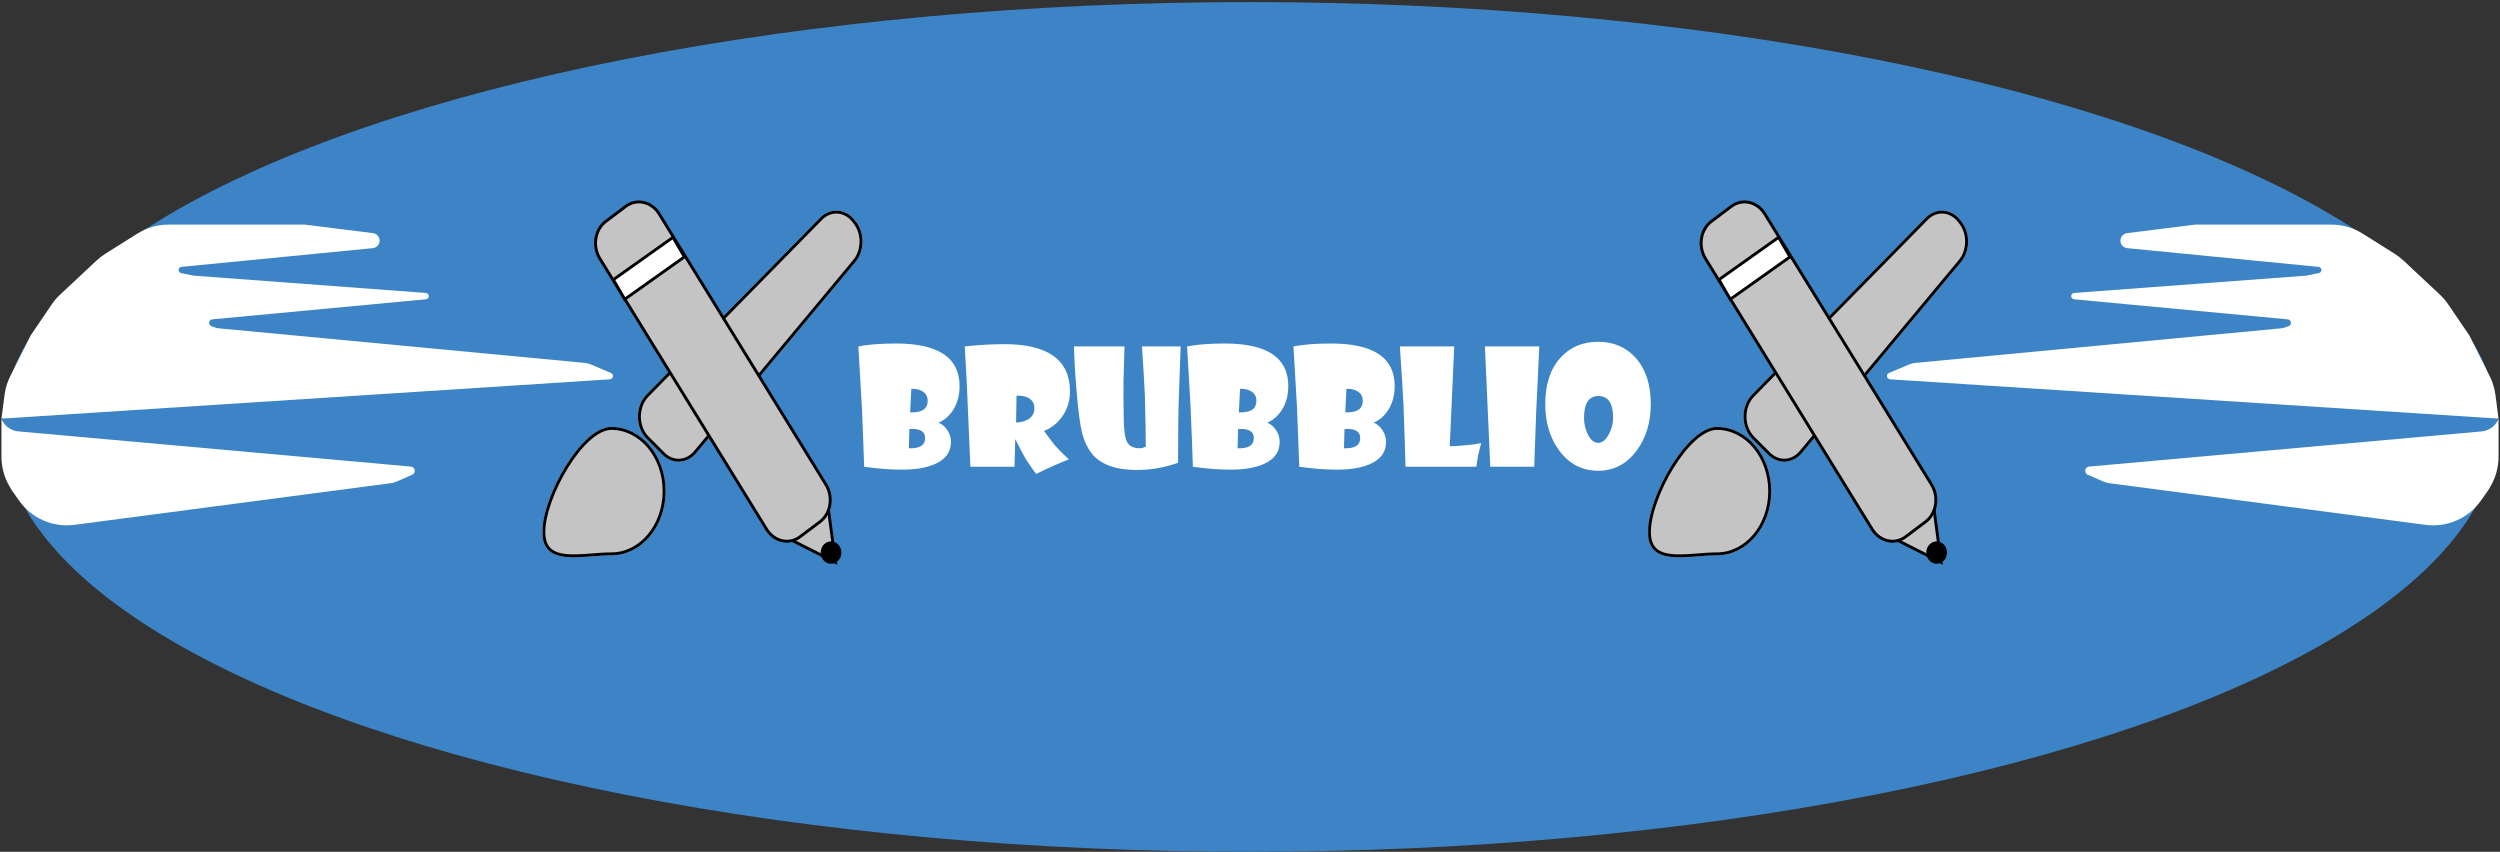 <svg width="857" height="292" viewBox="0 0 857 292" fill="none" xmlns="http://www.w3.org/2000/svg">
<rect x="0" y="0" width="857" height="292" fill="#333333" stroke="none"/>
<ellipse cx="428.497" cy="146.357" rx="427.773" ry="145.643" fill="#3C84C6"/>
<g clip-path="url(#clip0_6_17)">
<path d="M221.982 135.592L281.495 74.993C284.753 71.675 289.635 72.005 292.556 75.74L293.016 76.329C295.934 80.059 295.856 85.859 292.841 89.478L238.305 154.943C235.371 158.465 230.651 158.716 227.464 155.518L222.027 150.063C218.262 146.286 218.241 139.401 221.982 135.592Z" fill="#C4C4C4"/>
<path d="M221.982 135.592L281.495 74.993C284.753 71.675 289.635 72.005 292.556 75.74L293.016 76.329C295.934 80.059 295.856 85.859 292.841 89.478L238.305 154.943C235.371 158.465 230.651 158.716 227.464 155.518L222.027 150.063C218.262 146.286 218.241 139.401 221.982 135.592Z" stroke="#C4C4C4"/>
<path d="M221.982 135.592L281.495 74.993C284.753 71.675 289.635 72.005 292.556 75.74L293.016 76.329C295.934 80.059 295.856 85.859 292.841 89.478L238.305 154.943C235.371 158.465 230.651 158.716 227.464 155.518L222.027 150.063C218.262 146.286 218.241 139.401 221.982 135.592Z" stroke="black"/>
<path d="M227.663 168.361C227.663 180.236 219.561 189.861 209.567 189.861C207.467 189.861 205.236 190.035 203.031 190.207C202.533 190.246 202.037 190.285 201.544 190.321C198.854 190.52 196.257 190.657 193.985 190.42C191.707 190.182 189.819 189.574 188.505 188.345C187.215 187.138 186.421 185.278 186.421 182.362C186.421 179.419 187.232 175.721 188.631 171.806C190.028 167.899 191.999 163.812 194.288 160.101C196.578 156.387 199.177 153.065 201.825 150.676C204.48 148.28 207.142 146.861 209.567 146.861C219.561 146.861 227.663 156.487 227.663 168.361Z" fill="#C4C4C4"/>
<path d="M227.663 168.361C227.663 180.236 219.561 189.861 209.567 189.861C207.467 189.861 205.236 190.035 203.031 190.207C202.533 190.246 202.037 190.285 201.544 190.321C198.854 190.52 196.257 190.657 193.985 190.42C191.707 190.182 189.819 189.574 188.505 188.345C187.215 187.138 186.421 185.278 186.421 182.362C186.421 179.419 187.232 175.721 188.631 171.806C190.028 167.899 191.999 163.812 194.288 160.101C196.578 156.387 199.177 153.065 201.825 150.676C204.48 148.28 207.142 146.861 209.567 146.861C219.561 146.861 227.663 156.487 227.663 168.361Z" stroke="#C4C4C4"/>
<path d="M227.663 168.361C227.663 180.236 219.561 189.861 209.567 189.861C207.467 189.861 205.236 190.035 203.031 190.207C202.533 190.246 202.037 190.285 201.544 190.321C198.854 190.52 196.257 190.657 193.985 190.42C191.707 190.182 189.819 189.574 188.505 188.345C187.215 187.138 186.421 185.278 186.421 182.362C186.421 179.419 187.232 175.721 188.631 171.806C190.028 167.899 191.999 163.812 194.288 160.101C196.578 156.387 199.177 153.065 201.825 150.676C204.48 148.28 207.142 146.861 209.567 146.861C219.561 146.861 227.663 156.487 227.663 168.361Z" stroke="black"/>
<path d="M283.263 169.246L286.398 192.766L266.841 182.878L283.263 169.246Z" fill="#C4C4C4" stroke="black"/>
<path d="M214.491 70.755L207.667 75.893C203.936 78.701 203.027 84.409 205.635 88.643L262.785 181.414C265.393 185.648 270.531 186.804 274.262 183.996L281.086 178.859C284.816 176.051 285.726 170.342 283.118 166.108L225.968 73.337C223.36 69.103 218.221 67.947 214.491 70.755Z" fill="#C4C4C4" stroke="black"/>
<path d="M230.708 81.35L210.259 95.872L214.159 102.583L234.608 88.062L230.708 81.35Z" fill="white" stroke="black"/>
<g style="mix-blend-mode:color-burn">
<g style="mix-blend-mode:color-burn">
<path d="M287.931 189.42C287.931 191.23 286.594 192.758 284.88 192.758C283.166 192.758 281.829 191.23 281.829 189.42C281.829 187.61 283.166 186.082 284.88 186.082C286.594 186.082 287.931 187.61 287.931 189.42Z" fill="black"/>
</g>
<g style="mix-blend-mode:color-burn">
<path d="M287.931 189.42C287.931 191.23 286.594 192.758 284.88 192.758C283.166 192.758 281.829 191.23 281.829 189.42C281.829 187.61 283.166 186.082 284.88 186.082C286.594 186.082 287.931 187.61 287.931 189.42Z" stroke="black"/>
</g>
</g>
</g>
<g clip-path="url(#clip1_6_17)">
<path d="M600.982 135.592L660.495 74.993C663.753 71.675 668.635 72.005 671.556 75.74L672.016 76.329C674.934 80.059 674.856 85.859 671.841 89.478L617.305 154.943C614.371 158.465 609.651 158.716 606.464 155.518L601.027 150.063C597.262 146.286 597.241 139.401 600.982 135.592Z" fill="#C4C4C4"/>
<path d="M600.982 135.592L660.495 74.993C663.753 71.675 668.635 72.005 671.556 75.74L672.016 76.329C674.934 80.059 674.856 85.859 671.841 89.478L617.305 154.943C614.371 158.465 609.651 158.716 606.464 155.518L601.027 150.063C597.262 146.286 597.241 139.401 600.982 135.592Z" stroke="#C4C4C4"/>
<path d="M600.982 135.592L660.495 74.993C663.753 71.675 668.635 72.005 671.556 75.74L672.016 76.329C674.934 80.059 674.856 85.859 671.841 89.478L617.305 154.943C614.371 158.465 609.651 158.716 606.464 155.518L601.027 150.063C597.262 146.286 597.241 139.401 600.982 135.592Z" stroke="black"/>
<path d="M606.663 168.361C606.663 180.236 598.561 189.861 588.567 189.861C586.467 189.861 584.236 190.035 582.031 190.207C581.533 190.246 581.037 190.285 580.544 190.321C577.854 190.52 575.257 190.657 572.985 190.42C570.707 190.182 568.819 189.574 567.505 188.345C566.215 187.138 565.421 185.278 565.421 182.362C565.421 179.419 566.232 175.721 567.631 171.806C569.028 167.899 570.999 163.812 573.288 160.101C575.578 156.387 578.177 153.065 580.825 150.676C583.48 148.28 586.142 146.861 588.567 146.861C598.561 146.861 606.663 156.487 606.663 168.361Z" fill="#C4C4C4"/>
<path d="M606.663 168.361C606.663 180.236 598.561 189.861 588.567 189.861C586.467 189.861 584.236 190.035 582.031 190.207C581.533 190.246 581.037 190.285 580.544 190.321C577.854 190.52 575.257 190.657 572.985 190.42C570.707 190.182 568.819 189.574 567.505 188.345C566.215 187.138 565.421 185.278 565.421 182.362C565.421 179.419 566.232 175.721 567.631 171.806C569.028 167.899 570.999 163.812 573.288 160.101C575.578 156.387 578.177 153.065 580.825 150.676C583.48 148.28 586.142 146.861 588.567 146.861C598.561 146.861 606.663 156.487 606.663 168.361Z" stroke="#C4C4C4"/>
<path d="M606.663 168.361C606.663 180.236 598.561 189.861 588.567 189.861C586.467 189.861 584.236 190.035 582.031 190.207C581.533 190.246 581.037 190.285 580.544 190.321C577.854 190.52 575.257 190.657 572.985 190.42C570.707 190.182 568.819 189.574 567.505 188.345C566.215 187.138 565.421 185.278 565.421 182.362C565.421 179.419 566.232 175.721 567.631 171.806C569.028 167.899 570.999 163.812 573.288 160.101C575.578 156.387 578.177 153.065 580.825 150.676C583.48 148.28 586.142 146.861 588.567 146.861C598.561 146.861 606.663 156.487 606.663 168.361Z" stroke="black"/>
<path d="M662.263 169.246L665.398 192.766L645.841 182.878L662.263 169.246Z" fill="#C4C4C4" stroke="black"/>
<path d="M593.491 70.755L586.667 75.893C582.936 78.701 582.027 84.409 584.635 88.643L641.785 181.414C644.393 185.648 649.531 186.804 653.262 183.996L660.086 178.859C663.816 176.051 664.726 170.342 662.118 166.108L604.968 73.337C602.36 69.103 597.221 67.947 593.491 70.755Z" fill="#C4C4C4" stroke="black"/>
<path d="M609.708 81.35L589.259 95.872L593.159 102.583L613.608 88.062L609.708 81.35Z" fill="white" stroke="black"/>
<g style="mix-blend-mode:color-burn">
<g style="mix-blend-mode:color-burn">
<path d="M666.931 189.42C666.931 191.23 665.594 192.758 663.88 192.758C662.166 192.758 660.829 191.23 660.829 189.42C660.829 187.61 662.166 186.082 663.88 186.082C665.594 186.082 666.931 187.61 666.931 189.42Z" fill="black"/>
</g>
<g style="mix-blend-mode:color-burn">
<path d="M666.931 189.42C666.931 191.23 665.594 192.758 663.88 192.758C662.166 192.758 660.829 191.23 660.829 189.42C660.829 187.61 662.166 186.082 663.88 186.082C665.594 186.082 666.931 187.61 666.931 189.42Z" stroke="black"/>
</g>
</g>
</g>
<path d="M328.943 132.339C328.943 135.562 328.173 138.346 326.633 140.691C325.326 142.66 323.697 144.057 321.746 144.88C322.999 145.417 324.019 146.304 324.807 147.539C325.595 148.774 325.989 150.09 325.989 151.487C325.989 154.96 324.136 157.502 320.43 159.114C317.565 160.367 313.805 160.994 309.15 160.994C305.14 160.994 300.834 160.662 296.233 160C296.108 155.828 295.848 149.025 295.454 139.59C295.186 134.523 294.783 127.576 294.246 118.75C297.647 118.088 301.953 117.756 307.163 117.756C321.683 117.756 328.943 122.617 328.943 132.339ZM318.013 137.388C318.013 136.009 317.458 134.953 316.348 134.219C315.345 133.556 314.029 133.243 312.4 133.279L311.997 141.362C316.007 141.506 318.013 140.181 318.013 137.388ZM317.126 150.144C317.126 148.067 315.64 147.029 312.668 147.029C312.364 147.029 312.051 147.047 311.729 147.083L311.567 153.662C315.273 153.823 317.126 152.651 317.126 150.144ZM366.782 134.192C366.782 137.486 365.86 140.404 364.016 142.947C362.387 145.167 360.346 146.76 357.893 147.727C358.412 148.533 359.692 150.225 361.733 152.803C362.754 153.984 364.312 155.542 366.406 157.476C365.565 157.78 363.712 158.55 360.847 159.785C358.842 160.698 356.953 161.593 355.181 162.471C354.661 161.826 353.507 160.161 351.716 157.476C350.893 156.115 349.684 153.823 348.091 150.601H348.037L347.769 160H332.649C332.452 156.097 332.174 149.661 331.816 140.691C331.655 135.409 331.288 128.096 330.715 118.75C335.639 118.231 340.133 117.971 344.197 117.971C359.254 117.971 366.782 123.378 366.782 134.192ZM354.59 139.993C354.59 138.292 353.874 137.074 352.441 136.34C351.385 135.803 350.06 135.57 348.467 135.642L348.306 144.827C349.792 144.827 351.117 144.495 352.28 143.833C353.82 142.974 354.59 141.694 354.59 139.993ZM404.729 118.75L404.111 136.125C403.932 141.085 403.843 148.586 403.843 158.63C399.259 160.277 394.587 161.101 389.824 161.101C383.952 161.101 379.485 159.928 376.423 157.583C373.827 155.596 371.992 152.498 370.918 148.291C370.291 145.874 369.701 141.452 369.146 135.024C368.608 129.08 368.277 123.656 368.152 118.75H385.474C385.384 121.113 385.277 124.963 385.151 130.298C385.098 133.27 385.116 137.486 385.205 142.947C385.223 147.1 385.581 149.902 386.279 151.353C387.013 152.892 388.481 153.662 390.684 153.662C391.31 153.662 392.008 153.483 392.778 153.125C392.778 149.437 392.671 143.573 392.456 135.535C392.277 131.506 391.946 125.911 391.462 118.75H404.729ZM441.628 132.339C441.628 135.562 440.859 138.346 439.319 140.691C438.012 142.66 436.383 144.057 434.431 144.88C435.684 145.417 436.705 146.304 437.493 147.539C438.28 148.774 438.674 150.09 438.674 151.487C438.674 154.96 436.821 157.502 433.115 159.114C430.251 160.367 426.491 160.994 421.836 160.994C417.826 160.994 413.52 160.662 408.918 160C408.793 155.828 408.534 149.025 408.14 139.59C407.871 134.523 407.468 127.576 406.931 118.75C410.333 118.088 414.639 117.756 419.849 117.756C434.368 117.756 441.628 122.617 441.628 132.339ZM430.698 137.388C430.698 136.009 430.143 134.953 429.033 134.219C428.031 133.556 426.715 133.243 425.085 133.279L424.683 141.362C428.693 141.506 430.698 140.181 430.698 137.388ZM429.812 150.144C429.812 148.067 428.326 147.029 425.354 147.029C425.05 147.029 424.736 147.047 424.414 147.083L424.253 153.662C427.959 153.823 429.812 152.651 429.812 150.144ZM478.098 132.339C478.098 135.562 477.328 138.346 475.789 140.691C474.482 142.66 472.852 144.057 470.901 144.88C472.154 145.417 473.175 146.304 473.962 147.539C474.75 148.774 475.144 150.09 475.144 151.487C475.144 154.96 473.291 157.502 469.585 159.114C466.72 160.367 462.961 160.994 458.306 160.994C454.295 160.994 449.989 160.662 445.388 160C445.263 155.828 445.003 149.025 444.609 139.59C444.341 134.523 443.938 127.576 443.401 118.75C446.803 118.088 451.108 117.756 456.318 117.756C470.838 117.756 478.098 122.617 478.098 132.339ZM467.168 137.388C467.168 136.009 466.613 134.953 465.503 134.219C464.5 133.556 463.184 133.243 461.555 133.279L461.152 141.362C465.163 141.506 467.168 140.181 467.168 137.388ZM466.282 150.144C466.282 148.067 464.796 147.029 461.824 147.029C461.519 147.029 461.206 147.047 460.884 147.083L460.723 153.662C464.429 153.823 466.282 152.651 466.282 150.144ZM507.747 151.863C507.568 152.579 507.236 153.931 506.753 155.918C506.502 157.082 506.287 158.442 506.108 160H481.804C481.715 155.793 481.491 148.864 481.133 139.214C480.9 134.272 480.479 127.451 479.871 118.75H498.508L496.978 152.964C498.714 152.964 501.319 152.776 504.792 152.4C505.509 152.328 506.493 152.149 507.747 151.863ZM527.673 118.75L526.626 140.691C526.429 145.417 526.196 151.854 525.928 160H510.862L509.036 118.75H527.673ZM565.889 138.489C565.889 144.809 564.259 150.153 561.001 154.521C557.581 159.087 553.204 161.37 547.869 161.37C542.372 161.37 537.923 159.069 534.521 154.468C531.317 150.135 529.714 144.809 529.714 138.489C529.714 131.739 531.46 126.44 534.951 122.59C538.245 118.974 542.551 117.166 547.869 117.166C553.097 117.166 557.358 118.983 560.652 122.617C564.143 126.484 565.889 131.775 565.889 138.489ZM552.971 143.215C552.971 138.238 551.288 135.75 547.922 135.75C544.646 135.75 543.008 138.256 543.008 143.269C543.008 145.274 543.438 147.145 544.297 148.882C545.264 150.833 546.454 151.809 547.869 151.809C549.247 151.809 550.465 150.815 551.521 148.828C552.488 147.02 552.971 145.149 552.971 143.215Z" fill="white"/>
<path d="M57.764 77H104.5L127.846 79.918C128.275 79.972 128.688 80.134 129.04 80.386C130.48 81.414 130.502 83.57 129.062 84.599C128.694 84.862 128.263 85.023 127.813 85.067L62.199 91.481C62.068 91.493 61.939 91.53 61.821 91.59C60.899 92.05 61.082 93.416 62.093 93.618L66.5 94.5L145.993 100.425C146.561 100.467 147 100.94 147 101.51C147 102.071 146.573 102.54 146.014 102.593L72.775 109.474C72.594 109.491 72.419 109.548 72.263 109.642C71.374 110.176 71.52 111.507 72.504 111.835L74.275 112.425C74.425 112.475 74.579 112.507 74.736 112.522L200.541 124.409C201.177 124.469 201.799 124.626 202.388 124.874L209.44 127.843C210.185 128.157 210.375 129.125 209.803 129.697C209.608 129.892 209.348 130.01 209.072 130.028L0.5 143.5C1.417 145.945 3.654 147.648 6.255 147.881L140.851 159.942C141.264 159.979 141.642 160.19 141.891 160.521C142.457 161.277 142.172 162.362 141.307 162.741L135.807 165.147C135.272 165.381 134.706 165.539 134.127 165.615L25.501 179.92C18.123 180.891 10.816 177.686 6.534 171.601L4 168L3.224 166.67C1.44 163.612 0.5 160.134 0.5 156.593V147.5V143.5L1.564 135.343C1.853 133.13 2.51 130.981 3.507 128.985L10.5 115L17.749 104.34C18.581 103.117 19.545 101.99 20.625 100.98L33.102 89.308C34.032 88.438 35.043 87.659 36.121 86.981L47.12 80.067C50.309 78.063 53.998 77 57.764 77Z" fill="white"/>
<path d="M799.236 77H752.5L729.154 79.918C728.725 79.972 728.312 80.134 727.96 80.386C726.52 81.414 726.498 83.57 727.938 84.599C728.306 84.862 728.737 85.023 729.187 85.067L794.801 91.481C794.932 91.493 795.061 91.53 795.179 91.59C796.101 92.05 795.918 93.416 794.908 93.618L790.5 94.5L711.007 100.425C710.439 100.467 710 100.94 710 101.51C710 102.071 710.427 102.54 710.986 102.593L784.225 109.474C784.406 109.491 784.581 109.548 784.736 109.642C785.626 110.176 785.48 111.507 784.496 111.835L782.725 112.425C782.575 112.475 782.421 112.507 782.264 112.522L656.459 124.409C655.823 124.469 655.201 124.626 654.612 124.874L647.56 127.843C646.815 128.157 646.625 129.125 647.197 129.697C647.392 129.892 647.652 130.01 647.928 130.028L856.5 143.5C855.583 145.945 853.346 147.648 850.745 147.881L716.149 159.942C715.736 159.979 715.358 160.19 715.109 160.521C714.543 161.277 714.828 162.362 715.693 162.741L721.193 165.147C721.728 165.381 722.294 165.539 722.873 165.615L831.499 179.92C838.877 180.891 846.184 177.686 850.466 171.601L853 168L853.776 166.67C855.56 163.612 856.5 160.134 856.5 156.593V147.5V143.5L855.436 135.343C855.147 133.13 854.49 130.981 853.493 128.985L846.5 115L839.251 104.34C838.42 103.117 837.455 101.99 836.375 100.98L823.898 89.308C822.968 88.438 821.957 87.659 820.879 86.981L809.88 80.067C806.691 78.063 803.002 77 799.236 77Z" fill="white"/>
<defs>
<clipPath id="clip0_6_17">
<rect width="116.151" height="137" fill="white" transform="translate(186 65)"/>
</clipPath>
<clipPath id="clip1_6_17">
<rect width="116.151" height="137" fill="white" transform="translate(565 65)"/>
</clipPath>
</defs>
</svg>
